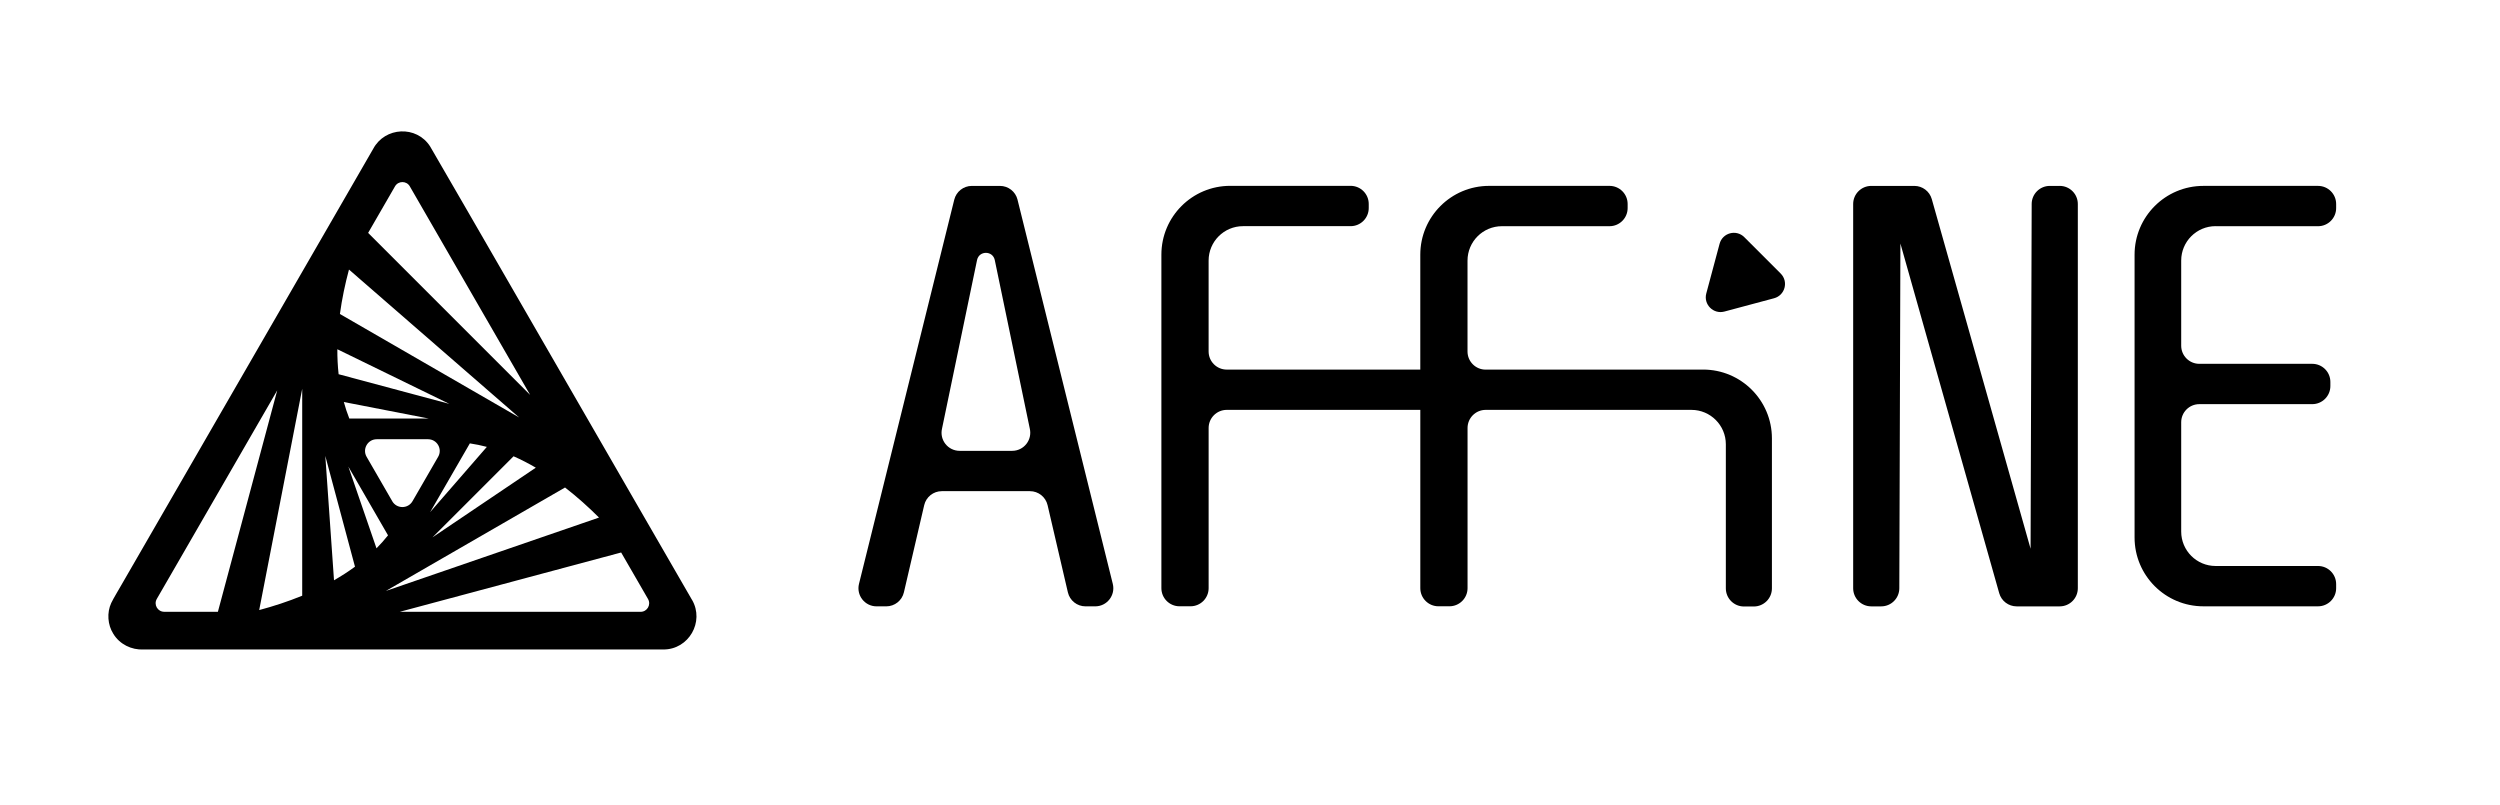 <svg width="146" height="47" viewBox="0 0 1460 470" fill="none" xmlns="http://www.w3.org/2000/svg">
<style>
    path {
      fill: black;
    }
    @media (prefers-color-scheme: dark) {
      path { fill: white; }
    }
  </style>
<g clip-path="url(#clip0_795_9535)">
<path d="M404.14 350.34C398.19 340.01 388.28 322.86 378.49 305.92C375.52 300.78 372.57 295.67 369.74 290.77C363.92 280.69 358.62 271.5 354.84 264.94C328.61 219.61 276.97 129.86 251.17 85.48C243.22 73.11 224.8 74.09 217.96 86.9C210.2 100.35 201.66 115.14 192.64 130.77C189.78 135.73 186.86 140.78 183.91 145.89C146.33 210.97 102.35 287.15 71.02 341.41C69.42 344.31 66.44 349.04 64.95 352.17C62.34 357.82 62.85 364.86 66.14 370.08C69.85 376.26 76.79 379.65 83.88 379.3C92.41 379.3 110.5 379.29 133.89 379.3C139.44 379.3 145.29 379.3 151.38 379.3C232.71 379.3 356.95 379.35 387.44 379.3C402.25 379.33 411.54 363.09 404.16 350.33L404.14 350.34ZM229.07 292.7L214.1 266.77C211.47 262.21 214.76 256.51 220.02 256.51H249.96C255.23 256.51 258.52 262.21 255.88 266.77L240.91 292.7C238.28 297.26 231.7 297.26 229.06 292.7H229.07ZM203.99 244.41C202.75 241.25 201.68 238.04 200.8 234.78L250.33 244.41H203.99ZM226.61 312.63C224.5 315.29 222.25 317.82 219.87 320.22L203.44 272.51L226.6 312.63H226.61ZM274.39 258.93C277.74 259.43 281.06 260.12 284.32 260.98L251.22 299.06L274.39 258.93ZM197.75 218.53C197.22 213.71 196.99 208.84 197.01 203.96L262.42 235.87L197.74 218.54L197.75 218.53ZM189.99 266.3L207.31 330.95C203.4 333.82 199.3 336.46 195.06 338.88L189.98 266.3H189.99ZM299.92 266.47C304.36 268.42 308.69 270.66 312.91 273.12L252.57 313.82L299.92 266.47ZM198.51 183.38C199.71 174.52 201.56 165.79 203.8 157.42L303.17 243.8L198.52 183.38H198.51ZM176.49 347.89C168.22 351.28 159.74 354.04 151.37 356.28L176.49 227.05V347.89ZM329.98 284.7C337.05 290.17 343.69 296.14 349.82 302.26L225.33 345.12L329.98 284.7ZM239.34 108.85C257.66 140.64 284.26 186.74 309.6 230.62L214.99 136.01C220.55 126.39 225.82 117.26 230.68 108.83C232.61 105.5 237.41 105.5 239.34 108.83V108.85ZM91.57 349.77C96.78 340.78 103.94 328.45 105.53 325.61C120.61 299.49 140.92 264.32 161.9 227.98L127.25 357.28C114.84 357.28 104.14 357.28 95.9 357.28C92.05 357.28 89.64 353.11 91.57 349.78V349.77ZM374.11 357.3C345.22 357.3 289.13 357.3 233.44 357.3L362.75 322.65C369.53 334.39 374.96 343.79 378.44 349.81C380.37 353.14 377.96 357.3 374.12 357.3H374.11Z" fill="black"/>
<path d="M594.24 116.6C593.07 111.88 588.83 108.57 583.97 108.57H567.56C562.7 108.57 558.46 111.88 557.29 116.6L501.65 340.99C500 347.66 505.04 354.11 511.92 354.11H517.58C522.5 354.11 526.77 350.72 527.88 345.93L539.73 295.02C540.84 290.23 545.11 286.84 550.03 286.84H601.49C606.41 286.84 610.68 290.23 611.79 295.02L623.64 345.93C624.75 350.72 629.02 354.11 633.94 354.11H639.6C646.47 354.11 651.52 347.66 649.87 340.99L594.23 116.6H594.24ZM591.09 263.29H560.44C553.63 263.29 548.59 256.95 550.14 250.32L570.62 151.75C571.89 146.3 579.65 146.3 580.92 151.75L601.4 250.32C602.94 256.95 597.91 263.29 591.1 263.29H591.09Z" fill="black"/>
<path d="M994.58 215.86H867.61C861.77 215.86 857.03 211.12 857.03 205.28V152.2C857.03 141.1 866.03 132.1 877.13 132.1H939.96C945.8 132.1 950.54 127.36 950.54 121.52V119.13C950.54 113.29 945.8 108.55 939.96 108.55H869.64C847.44 108.55 829.45 126.55 829.45 148.74V215.84H716.41C710.57 215.84 705.83 211.1 705.83 205.26V152.18C705.83 141.08 714.83 132.08 725.93 132.08H788.76C794.6 132.08 799.34 127.34 799.34 121.5V119.11C799.34 113.27 794.6 108.53 788.76 108.53H718.44C696.24 108.53 678.25 126.53 678.25 148.72V343.49C678.25 349.33 682.99 354.07 688.83 354.07H695.26C701.1 354.07 705.84 349.33 705.84 343.49V249.95C705.84 244.11 710.58 239.37 716.42 239.37H829.46V343.49C829.46 349.33 834.2 354.07 840.04 354.07H846.47C852.31 354.07 857.05 349.33 857.05 343.49V249.95C857.05 244.11 861.79 239.37 867.63 239.37H987.79C998.89 239.37 1007.89 248.37 1007.89 259.47V343.61C1007.89 349.45 1012.63 354.19 1018.47 354.19H1024.22C1030.06 354.19 1034.8 349.45 1034.8 343.61V256.02C1034.8 233.82 1016.8 215.83 994.61 215.83L994.58 215.86Z" fill="black"/>
<path d="M1202.87 108.57H1197.08C1191.25 108.57 1186.52 113.29 1186.5 119.11L1185.86 320.47L1128.16 116.27C1126.87 111.71 1122.72 108.57 1117.98 108.57H1092.83C1086.99 108.57 1082.25 113.31 1082.25 119.15V343.54C1082.25 349.38 1086.99 354.12 1092.83 354.12H1098.62C1104.45 354.12 1109.18 349.4 1109.2 343.58L1109.84 142.22L1167.54 346.42C1168.83 350.98 1172.98 354.12 1177.72 354.12H1202.87C1208.71 354.12 1213.45 349.38 1213.45 343.54V119.14C1213.45 113.3 1208.71 108.56 1202.87 108.56V108.57Z" fill="black"/>
<path d="M1293.92 132.11H1353.73C1359.57 132.11 1364.31 127.37 1364.31 121.53V119.14C1364.31 113.3 1359.57 108.56 1353.73 108.56H1286.78C1264.58 108.56 1246.59 126.56 1246.59 148.75V313.9C1246.59 336.1 1264.59 354.09 1286.78 354.09H1353.73C1359.57 354.09 1364.31 349.35 1364.31 343.51V341.12C1364.31 335.28 1359.57 330.54 1353.73 330.54H1293.92C1282.82 330.54 1273.82 321.54 1273.82 310.44V246.6C1273.82 240.76 1278.56 236.02 1284.4 236.02H1350.36C1356.2 236.02 1360.94 231.28 1360.94 225.44V223.05C1360.94 217.21 1356.2 212.47 1350.36 212.47H1284.4C1278.56 212.47 1273.82 207.73 1273.82 201.89V152.17C1273.82 141.07 1282.82 132.07 1293.92 132.07V132.11Z" fill="black"/>
<path d="M1018.67 138.5C1013.97 133.8 1005.96 135.95 1004.24 142.37L996.47 171.38C994.75 177.79 1000.62 183.66 1007.04 181.95L1036.05 174.18C1042.47 172.46 1044.61 164.44 1039.92 159.75L1018.69 138.52L1018.67 138.5Z" fill="black"/>
</g>
<defs>
<clipPath id="clip0_795_9535">
<rect width="1459.61" height="470" fill="white"/>
</clipPath>
</defs>
</svg>
